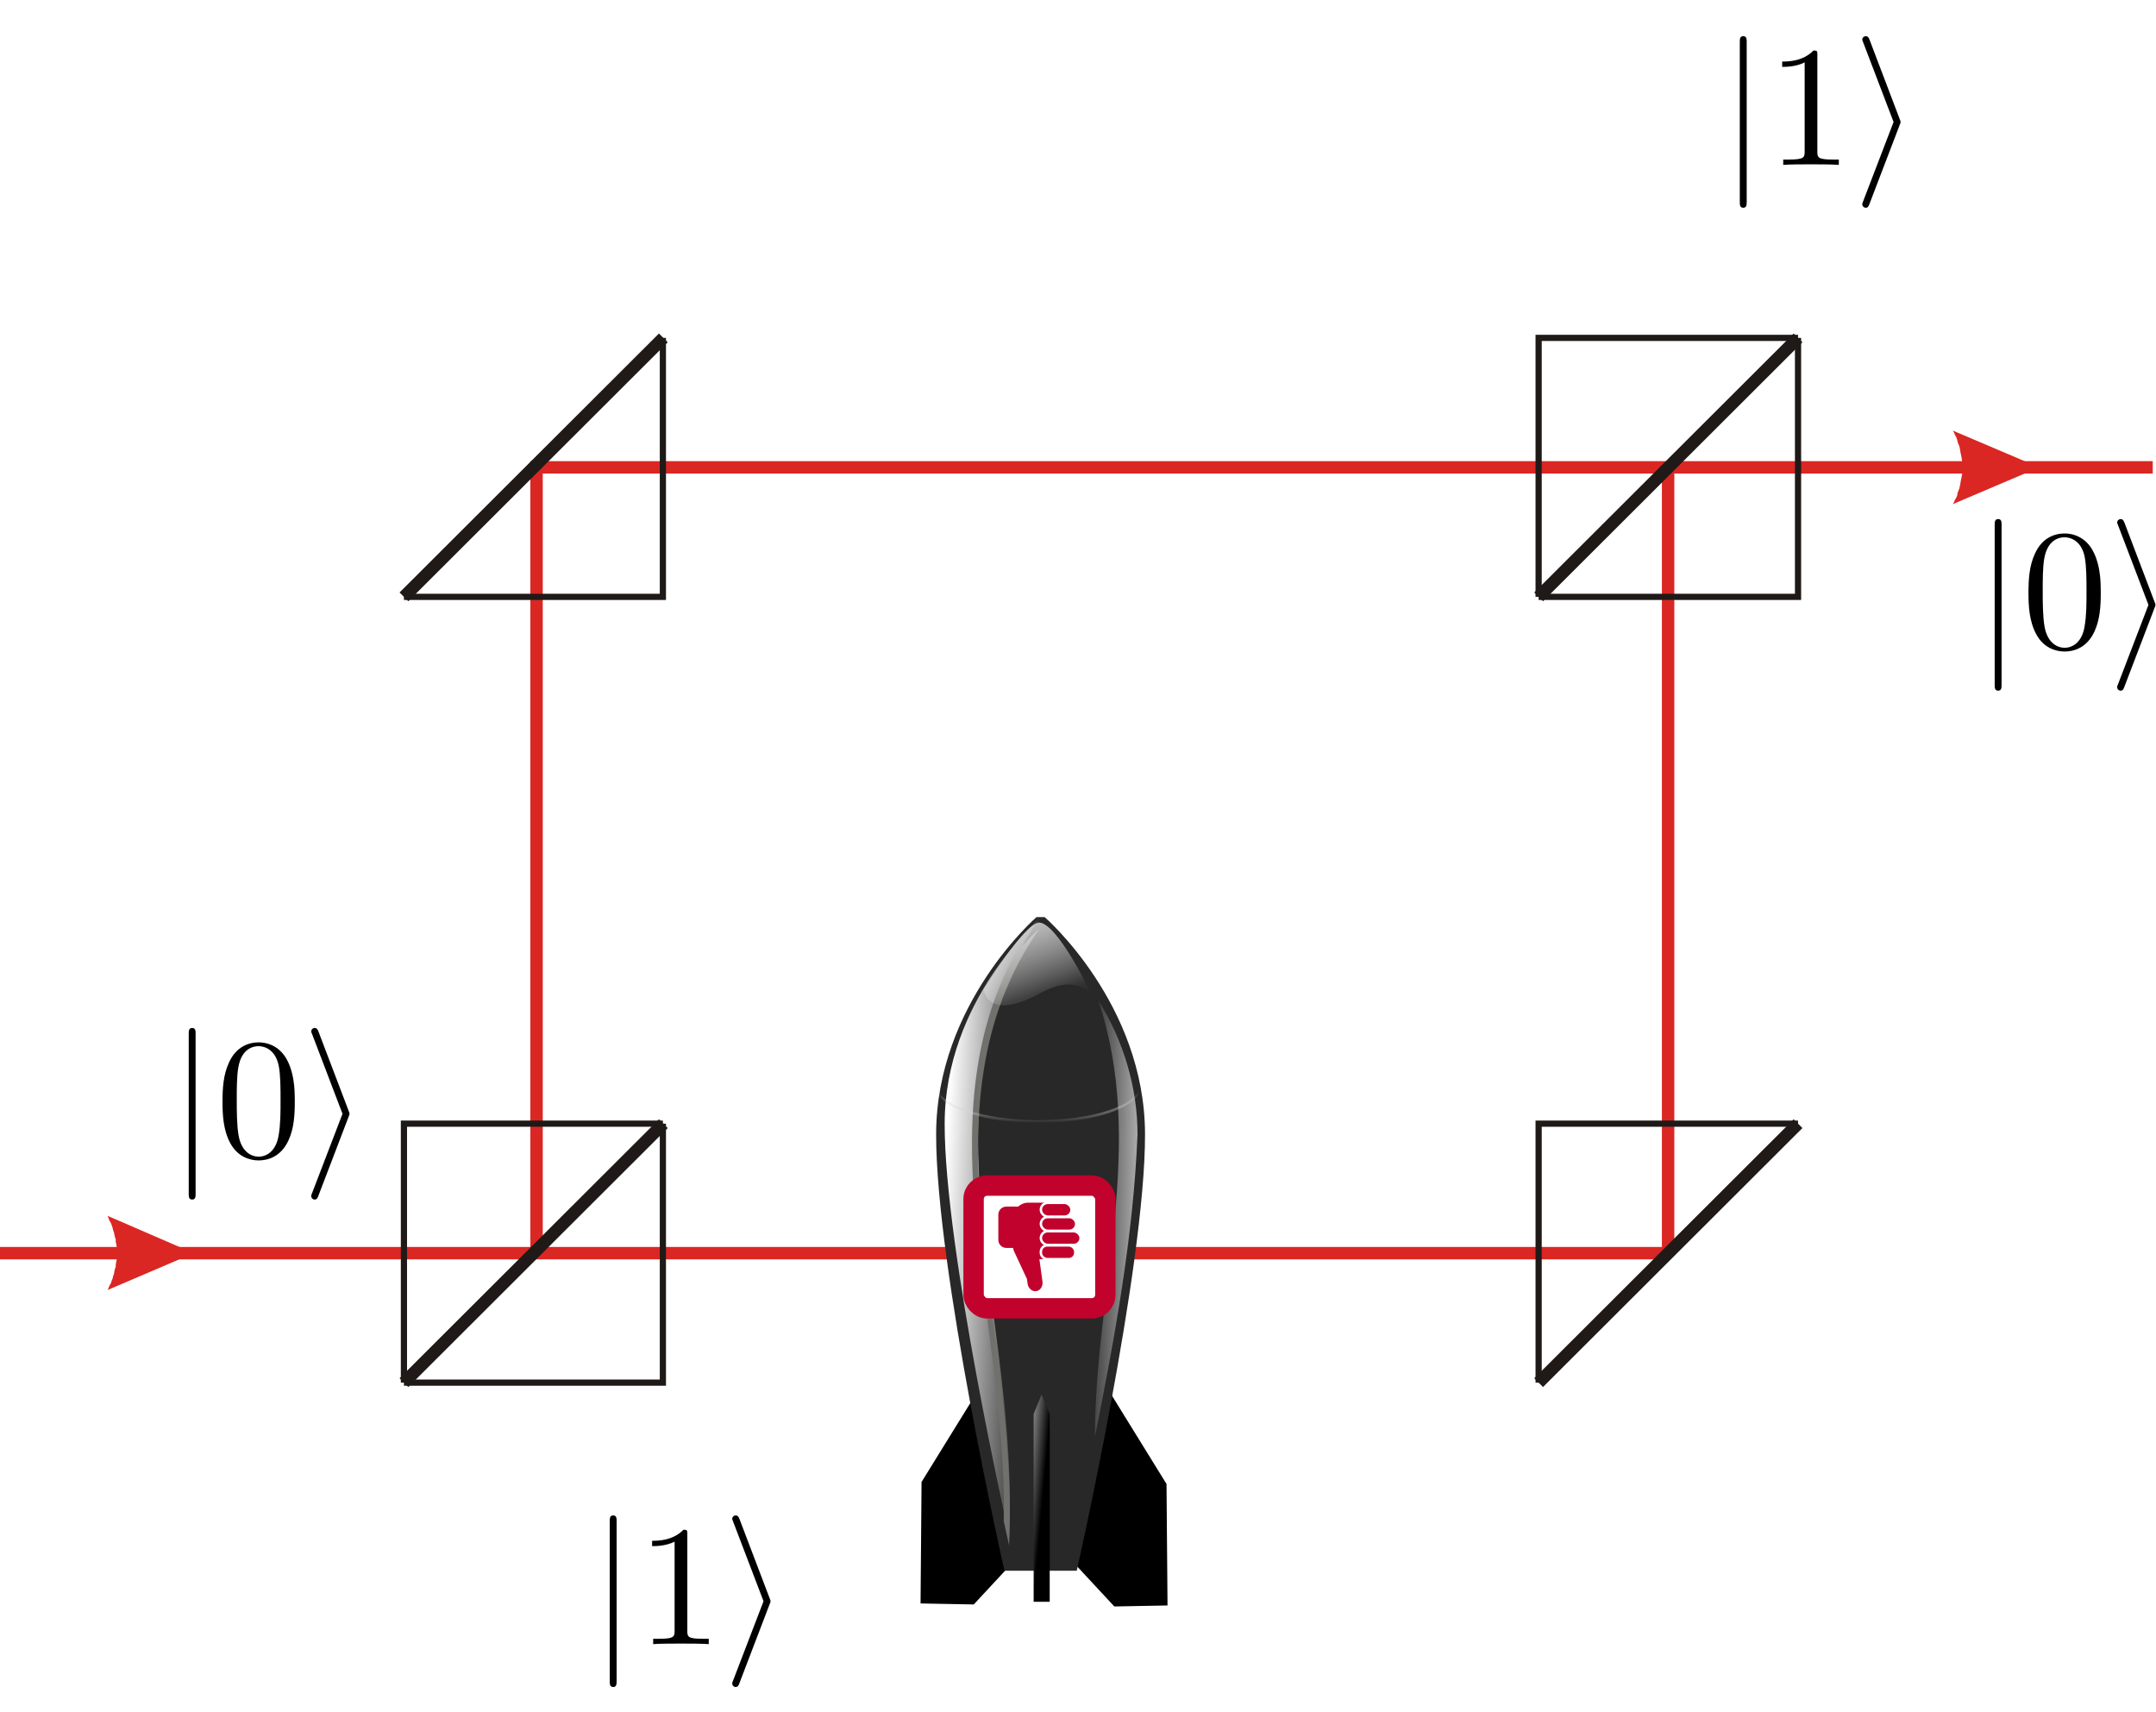 <?xml version="1.0" encoding="UTF-8" standalone="no"?>
<!-- Created with Inkscape (http://www.inkscape.org/) -->

<svg
   xmlns:dc="http://purl.org/dc/elements/1.1/"
   xmlns:cc="http://creativecommons.org/ns#"
   xmlns:rdf="http://www.w3.org/1999/02/22-rdf-syntax-ns#"
   xmlns:svg="http://www.w3.org/2000/svg"
   xmlns="http://www.w3.org/2000/svg"
   xmlns:xlink="http://www.w3.org/1999/xlink"
   xmlns:sodipodi="http://sodipodi.sourceforge.net/DTD/sodipodi-0.dtd"
   xmlns:inkscape="http://www.inkscape.org/namespaces/inkscape"
   version="1.1"
   id="svg2"
   xml:space="preserve"
   width="466.609"
   height="370.572"
   viewBox="0 0 466.609 370.572"
   sodipodi:docname="Mach-Zehnder_interferometer_bomby_zla.svg"
   inkscape:version="0.92.2 (unknown)"><defs
     id="defs6"><linearGradient
       id="linearGradient3882"
       y2="655.5"
       gradientUnits="userSpaceOnUse"
       x2="313.1"
       y1="652.61"
       x1="281.02"
       inkscape:collect="always"><stop
         id="stop3875"
         style="stop-color:#f7f7f7"
         offset="0" /><stop
         id="stop3877"
         style="stop-color:#000000"
         offset="1" /></linearGradient><linearGradient
       id="linearGradient3766"
       y2="404.41"
       xlink:href="#linearGradient3855"
       gradientUnits="userSpaceOnUse"
       x2="306.15"
       gradientTransform="translate(-1.414,-9.899)"
       y1="399.83"
       x1="211.87"
       inkscape:collect="always" /><linearGradient
       id="linearGradient3855"
       inkscape:collect="always"><stop
         id="stop3857"
         style="stop-color:#ffffff"
         offset="0" /><stop
         id="stop3859"
         style="stop-color:#ffffff;stop-opacity:0"
         offset="1" /></linearGradient><linearGradient
       id="linearGradient3800"
       y2="424.41"
       xlink:href="#linearGradient3855"
       gradientUnits="userSpaceOnUse"
       x2="276.6"
       gradientTransform="matrix(-1,0,0,1,628.33,-1.414)"
       y1="425.83"
       x1="194.9"
       inkscape:collect="always" /><filter
       id="filter3833"
       height="1.032"
       width="1.296"
       y="-0.016"
       x="-0.148"
       inkscape:collect="always"><feGaussianBlur
         id="feGaussianBlur3835"
         stdDeviation="4.139"
         inkscape:collect="always" /></filter><radialGradient
       id="radialGradient3843"
       gradientUnits="userSpaceOnUse"
       cy="317.98"
       cx="303.83"
       gradientTransform="matrix(1.276,8.3387e-8,-1.1911e-8,0.182,-83.798,260.03)"
       r="101.52"
       inkscape:collect="always"><stop
         id="stop3839"
         style="stop-color:#d6d6d6"
         offset="0" /><stop
         id="stop3841"
         style="stop-color:#d6d6d6;stop-opacity:0"
         offset="1" /></radialGradient><linearGradient
       id="linearGradient3861"
       y2="90.129"
       xlink:href="#linearGradient3855"
       gradientUnits="userSpaceOnUse"
       x2="120.71"
       gradientTransform="translate(202.91,129.93)"
       y1="-6.156"
       x1="77.026"
       inkscape:collect="always" /><linearGradient
       id="linearGradient4000"
       y2="78.129"
       xlink:href="#linearGradient3855"
       gradientUnits="userSpaceOnUse"
       x2="100.4"
       gradientTransform="translate(202.91,129.93)"
       y1="-6.156"
       x1="77.026"
       inkscape:collect="always" /></defs><sodipodi:namedview
     pagecolor="#ffffff"
     bordercolor="#666666"
     borderopacity="1"
     objecttolerance="10"
     gridtolerance="10"
     guidetolerance="10"
     inkscape:pageopacity="0"
     inkscape:pageshadow="2"
     inkscape:window-width="1920"
     inkscape:window-height="1143"
     id="namedview4"
     showgrid="false"
     inkscape:zoom="1.28"
     inkscape:cx="32.859641"
     inkscape:cy="175.45003"
     inkscape:window-x="0"
     inkscape:window-y="0"
     inkscape:window-maximized="1"
     inkscape:current-layer="g10" /><g
     id="g10"
     inkscape:groupmode="layer"
     inkscape:label="Mach-Zehnder_interferometer_bomby"
     transform="matrix(1.333,0,0,-1.333,0,370.572)"><g
       id="g12"><g
         id="g14"
         transform="matrix(1,0,0,-1,0,277.929)"><path
           d="M 87.113,203.168 V 74.77"
           style="fill:none;stroke:#da2724;stroke-width:2.016;stroke-linecap:butt;stroke-linejoin:miter;stroke-miterlimit:4;stroke-dasharray:none;stroke-opacity:1"
           id="path16"
           inkscape:connector-curvature="0" /></g><g
         id="g18"
         transform="matrix(1,0,0,-1,0,277.929)"><path
           d="M 0,203.375 H 270.328"
           style="fill:none;stroke:#da2724;stroke-width:2.016;stroke-linecap:butt;stroke-linejoin:miter;stroke-miterlimit:4;stroke-dasharray:none;stroke-opacity:1"
           id="path20"
           inkscape:connector-curvature="0" /></g><g
         id="g22"
         transform="matrix(1,0,0,-1,0,277.929)"><path
           d="M 270.832,203.16 V 75.461"
           style="fill:none;stroke:#da2724;stroke-width:2.016;stroke-linecap:butt;stroke-linejoin:miter;stroke-miterlimit:4;stroke-dasharray:none;stroke-opacity:1"
           id="path24"
           inkscape:connector-curvature="0" /></g><g
         id="g26"
         transform="matrix(1,0,0,-1,0,277.929)"><path
           d="m 291.926,182.352 -42.117,42.043"
           style="fill:none;stroke:#1f1a17;stroke-width:2.016;stroke-linecap:butt;stroke-linejoin:miter;stroke-miterlimit:4;stroke-dasharray:none;stroke-opacity:1"
           id="path28"
           inkscape:connector-curvature="0" /></g><g
         id="g30"
         transform="matrix(1,0,0,-1,0,277.929)"><path
           d="m 249.809,224.395 v -42.043 h 42.117"
           style="fill:none;stroke:#1f1a17;stroke-width:1.008;stroke-linecap:butt;stroke-linejoin:miter;stroke-miterlimit:4;stroke-dasharray:none;stroke-opacity:1"
           id="path32"
           inkscape:connector-curvature="0" /></g><g
         id="g34"
         transform="matrix(1,0,0,-1,0,277.929)"><path
           d="M 86.895,75.805 H 349.516"
           style="fill:none;stroke:#da2724;stroke-width:2.016;stroke-linecap:butt;stroke-linejoin:miter;stroke-miterlimit:4;stroke-dasharray:none;stroke-opacity:1"
           id="path36"
           inkscape:connector-curvature="0" /></g><g
         id="g38"
         transform="matrix(1,0,0,-1,0,277.929)"><path
           d="M 107.699,54.785 65.582,96.828"
           style="fill:none;stroke:#1f1a17;stroke-width:2.016;stroke-linecap:butt;stroke-linejoin:miter;stroke-miterlimit:4;stroke-dasharray:none;stroke-opacity:1"
           id="path40"
           inkscape:connector-curvature="0" /></g><g
         id="g42"
         transform="matrix(1,0,0,-1,0,277.929)"><path
           d="M 107.625,54.785 V 96.828 H 65.582"
           style="fill:none;stroke:#1f1a17;stroke-width:1.008;stroke-linecap:butt;stroke-linejoin:miter;stroke-miterlimit:4;stroke-dasharray:none;stroke-opacity:1"
           id="path44"
           inkscape:connector-curvature="0" /></g><path
         d="m 31.461,74.554 -13.969,6.047 0.145,-0.43 0.144,-0.363 0.215,-0.359 0.145,-0.36 0.144,-0.429 0.074,-0.364 0.141,-0.359 0.074,-0.359 0.071,-0.36 0.144,-0.433 v -0.36 l 0.074,-0.359 0.071,-0.359 v -2.231 l -0.071,-0.433 -0.074,-0.36 V 72.324 L 18.645,71.964 18.574,71.601 18.5,71.171 18.359,70.812 18.285,70.453 18.141,70.089 17.996,69.66 17.781,69.3 17.637,68.941 17.492,68.578 Z"
         style="fill:#da2724;fill-opacity:1;fill-rule:evenodd;stroke:none"
         id="path46"
         inkscape:connector-curvature="0" /><path
         d="m 323.961,203.132 h 0.07 v -2.02 h -0.07 z"
         style="fill:#da2724;fill-opacity:1;fill-rule:evenodd;stroke:none"
         id="path48"
         inkscape:connector-curvature="0" /><path
         d="m 331.086,202.125 -14.039,5.972 0.219,-0.359 0.144,-0.36 0.215,-0.359 0.145,-0.434 0.07,-0.359 0.289,-0.719 0.07,-0.359 0.074,-0.434 0.071,-0.359 0.074,-0.359 0.07,-0.36 0.074,-0.433 v -2.231 l -0.074,-0.363 -0.07,-0.359 -0.074,-0.36 -0.071,-0.43 -0.074,-0.363 -0.07,-0.359 -0.289,-0.719 -0.07,-0.434 -0.145,-0.359 -0.215,-0.359 -0.144,-0.36 -0.219,-0.359 z"
         style="fill:#da2724;fill-opacity:1;fill-rule:evenodd;stroke:none"
         id="path50"
         inkscape:connector-curvature="0" /><g
         id="g52"
         transform="matrix(1,0,0,-1,0,277.929)"><path
           d="M 291.926,54.785 249.809,96.828"
           style="fill:none;stroke:#1f1a17;stroke-width:2.016;stroke-linecap:butt;stroke-linejoin:miter;stroke-miterlimit:4;stroke-dasharray:none;stroke-opacity:1"
           id="path54"
           inkscape:connector-curvature="0" /></g><g
         id="g56"
         transform="matrix(1,0,0,-1,0,277.929)"><path
           d="M 249.809,96.828 V 54.785 h 42.117"
           style="fill:none;stroke:#1f1a17;stroke-width:1.008;stroke-linecap:butt;stroke-linejoin:miter;stroke-miterlimit:4;stroke-dasharray:none;stroke-opacity:1"
           id="path58"
           inkscape:connector-curvature="0" /></g><g
         id="g60"
         transform="matrix(1,0,0,-1,0,277.929)"><path
           d="M 291.926,54.785 V 96.828 H 249.809"
           style="fill:none;stroke:#1f1a17;stroke-width:1.008;stroke-linecap:butt;stroke-linejoin:miter;stroke-miterlimit:4;stroke-dasharray:none;stroke-opacity:1"
           id="path62"
           inkscape:connector-curvature="0" /></g><g
         id="g64"
         transform="matrix(1,0,0,-1,0,277.929)"><path
           d="M 107.699,182.352 65.582,224.395"
           style="fill:none;stroke:#1f1a17;stroke-width:2.016;stroke-linecap:butt;stroke-linejoin:miter;stroke-miterlimit:4;stroke-dasharray:none;stroke-opacity:1"
           id="path66"
           inkscape:connector-curvature="0" /></g><g
         id="g68"
         transform="matrix(1,0,0,-1,0,277.929)"><path
           d="m 65.582,224.395 v -42.043 h 42.043"
           style="fill:none;stroke:#1f1a17;stroke-width:1.008;stroke-linecap:butt;stroke-linejoin:miter;stroke-miterlimit:4;stroke-dasharray:none;stroke-opacity:1"
           id="path70"
           inkscape:connector-curvature="0" /></g><g
         id="g72"
         transform="matrix(1,0,0,-1,0,277.929)"><path
           d="m 107.625,182.352 v 42.043 H 65.582"
           style="fill:none;stroke:#1f1a17;stroke-width:1.008;stroke-linecap:butt;stroke-linejoin:miter;stroke-miterlimit:4;stroke-dasharray:none;stroke-opacity:1"
           id="path74"
           inkscape:connector-curvature="0" /></g><path
         d="m 324.973,192.73 v 0.188 l -0.008,0.089 v 0.086 l -0.004,0.047 -0.008,0.043 -0.004,0.039 -0.023,0.117 -0.012,0.039 -0.012,0.036 -0.015,0.035 -0.016,0.031 -0.016,0.035 -0.019,0.028 -0.024,0.027 -0.019,0.027 -0.027,0.024 -0.032,0.023 -0.015,0.004 -0.031,0.023 -0.02,0.004 -0.016,0.008 -0.015,0.012 -0.039,0.008 -0.024,0.007 -0.015,0.004 h -0.024 l -0.023,0.008 h -0.024 l -0.027,0.004 h -0.051 c -0.558,0 -0.558,-0.496 -0.558,-0.996 v -25.855 c 0,-0.504 0,-1.004 0.558,-1.004 0.563,0 0.563,0.5 0.563,1.004 z"
         style="fill:#000000;fill-opacity:1;fill-rule:evenodd;stroke:none"
         id="path76"
         inkscape:connector-curvature="0" /><path
         d="m 341.078,181.75 -0.008,0.414 -0.004,0.418 -0.011,0.418 -0.016,0.414 -0.023,0.421 -0.036,0.415 -0.042,0.414 -0.059,0.406 -0.059,0.41 -0.078,0.406 -0.09,0.403 -0.105,0.402 -0.125,0.402 -0.133,0.395 -0.156,0.39 -0.086,0.196 -0.09,0.191 c -1.273,2.684 -3.566,3.129 -4.734,3.129 -1.668,0 -3.707,-0.726 -4.852,-3.32 -0.894,-1.926 -1.031,-4.102 -1.031,-6.324 0,-2.094 0.117,-4.598 1.258,-6.711 1.195,-2.254 3.238,-2.813 4.597,-2.813 v 0.609 c -1.082,0 -2.738,0.7 -3.234,3.372 -0.309,1.668 -0.309,4.226 -0.309,5.882 0,1.778 0,3.614 0.231,5.118 0.527,3.32 2.613,3.566 3.312,3.566 0.914,0 2.762,-0.496 3.285,-3.258 0.282,-1.555 0.282,-3.68 0.282,-5.426 0,-2.097 0,-3.988 -0.309,-5.769 -0.418,-2.645 -2.008,-3.485 -3.258,-3.485 v -0.609 c 1.504,0 3.617,0.582 4.848,3.231 0.895,1.918 1.035,4.089 1.035,6.293 z"
         style="fill:#000000;fill-opacity:1;fill-rule:evenodd;stroke:none"
         id="path78"
         inkscape:connector-curvature="0" /><path
         d="m 349.816,179.328 0.008,0.015 0.004,0.012 0.004,0.016 0.008,0.011 0.004,0.016 0.008,0.012 0.003,0.019 0.008,0.008 0.008,0.023 0.008,0.012 v 0.016 l 0.012,0.019 0.004,0.02 0.007,0.023 0.008,0.016 0.008,0.019 0.004,0.016 v 0.016 l 0.008,0.011 0.004,0.016 0.007,0.012 v 0.012 l 0.004,0.011 v 0.024 l 0.004,0.011 v 0.032 l 0.008,0.007 v 0.043 c 0,0.09 0,0.141 -0.141,0.477 l -4.875,12.816 c -0.168,0.469 -0.336,0.637 -0.636,0.637 -0.309,0 -0.563,-0.246 -0.563,-0.555 0,-0.082 0,-0.136 0.141,-0.441 l 4.937,-12.934 -4.937,-12.867 c -0.141,-0.308 -0.141,-0.359 -0.141,-0.496 0,-0.308 0.254,-0.562 0.563,-0.562 0.363,0 0.468,0.281 0.578,0.562 z"
         style="fill:#000000;fill-opacity:1;fill-rule:evenodd;stroke:none"
         id="path80"
         inkscape:connector-curvature="0" /><path
         d="m 283.59,271.128 v 0.184 l -0.008,0.09 v 0.09 l -0.004,0.043 -0.008,0.047 -0.004,0.039 -0.007,0.039 -0.012,0.039 -0.004,0.039 -0.012,0.039 -0.011,0.035 -0.016,0.031 -0.016,0.035 -0.019,0.032 -0.016,0.031 -0.023,0.027 -0.02,0.028 -0.027,0.023 -0.031,0.02 -0.016,0.007 -0.016,0.012 -0.015,0.008 -0.02,0.008 -0.015,0.004 -0.016,0.011 -0.02,0.008 -0.019,0.004 -0.024,0.004 -0.015,0.008 h -0.024 l -0.023,0.004 h -0.024 l -0.027,0.008 h -0.051 c -0.558,0 -0.558,-0.5 -0.558,-0.997 v -25.859 c 0,-0.504 0,-1 0.558,-1 0.563,0 0.563,0.496 0.563,1 z"
         style="fill:#000000;fill-opacity:1;fill-rule:evenodd;stroke:none"
         id="path82"
         inkscape:connector-curvature="0" /><path
         d="m 295.062,269.066 v 0.195 l -0.003,0.028 v 0.129 l -0.008,0.023 v 0.016 l -0.004,0.039 -0.008,0.031 -0.004,0.031 -0.004,0.027 -0.011,0.028 -0.012,0.023 -0.012,0.02 -0.016,0.019 -0.011,0.016 -0.024,0.016 -0.015,0.019 -0.024,0.008 -0.027,0.012 -0.012,0.007 -0.012,0.004 h -0.015 l -0.016,0.008 -0.012,0.004 h -0.019 l -0.02,0.004 h -0.019 l -0.016,0.008 h -0.039 l -0.023,0.004 h -0.117 l -0.02,0.008 h -0.113 c -1.735,-1.786 -4.176,-1.786 -5.074,-1.786 v -0.867 c 0.562,0 2.207,0 3.648,0.727 v -14.434 c 0,-1.004 -0.078,-1.336 -2.59,-1.336 h -0.89 v -0.867 c 0.98,0.09 3.402,0.09 4.507,0.09 1.121,0 3.539,0 4.52,-0.09 v 0.867 h -0.891 c -2.508,0 -2.594,0.305 -2.594,1.336 z"
         style="fill:#000000;fill-opacity:1;fill-rule:evenodd;stroke:none"
         id="path84"
         inkscape:connector-curvature="0" /><path
         d="m 308.434,257.722 0.004,0.02 0.007,0.011 0.004,0.016 0.008,0.012 0.004,0.015 0.008,0.012 0.004,0.016 0.004,0.011 0.007,0.012 0.004,0.012 0.008,0.012 v 0.015 l 0.012,0.016 0.004,0.023 0.008,0.024 0.015,0.031 0.004,0.02 v 0.015 l 0.008,0.012 0.004,0.016 0.008,0.011 v 0.012 l 0.003,0.012 v 0.019 l 0.004,0.012 v 0.035 l 0.008,0.004 v 0.047 c 0,0.09 0,0.137 -0.14,0.473 l -4.875,12.82 c -0.168,0.469 -0.336,0.637 -0.637,0.637 -0.309,0 -0.563,-0.247 -0.563,-0.555 0,-0.082 0,-0.141 0.141,-0.442 l 4.938,-12.933 -4.938,-12.867 c -0.141,-0.309 -0.141,-0.36 -0.141,-0.5 0,-0.309 0.254,-0.559 0.563,-0.559 0.363,0 0.469,0.281 0.578,0.559 z"
         style="fill:#000000;fill-opacity:1;fill-rule:evenodd;stroke:none"
         id="path86"
         inkscape:connector-curvature="0" /><path
         d="m 31.758,110.117 v 0.183 l -0.004,0.09 v 0.09 l -0.008,0.043 -0.004,0.047 -0.004,0.039 -0.008,0.039 -0.011,0.039 -0.004,0.039 -0.012,0.039 -0.012,0.031 -0.015,0.036 -0.02,0.031 -0.015,0.035 -0.016,0.027 -0.023,0.028 -0.024,0.031 -0.027,0.019 -0.028,0.024 -0.015,0.004 -0.016,0.012 -0.019,0.011 -0.016,0.008 -0.016,0.004 -0.019,0.012 -0.016,0.004 -0.023,0.007 -0.02,0.004 -0.019,0.008 h -0.02 l -0.023,0.004 h -0.024 l -0.027,0.004 h -0.051 c -0.558,0 -0.558,-0.496 -0.558,-0.992 v -25.86 c 0,-0.504 0,-1 0.558,-1 0.559,0 0.559,0.496 0.559,1 z"
         style="fill:#000000;fill-opacity:1;fill-rule:evenodd;stroke:none"
         id="path88"
         inkscape:connector-curvature="0" /><path
         d="m 47.863,99.132 -0.004,0.414 -0.007,0.418 -0.012,0.422 -0.016,0.414 -0.023,0.418 -0.031,0.414 -0.047,0.414 -0.055,0.407 -0.063,0.41 -0.078,0.406 -0.089,0.402 -0.106,0.403 -0.121,0.406 -0.137,0.391 -0.156,0.39 -0.082,0.196 -0.09,0.191 c -1.277,2.684 -3.566,3.129 -4.738,3.129 -1.664,0 -3.707,-0.727 -4.848,-3.32 -0.894,-1.922 -1.035,-4.098 -1.035,-6.325 0,-2.089 0.117,-4.597 1.258,-6.711 1.199,-2.253 3.238,-2.812 4.597,-2.812 v 0.609 c -1.078,0 -2.734,0.7 -3.23,3.371 -0.309,1.668 -0.309,4.231 -0.309,5.883 0,1.781 0,3.613 0.231,5.117 0.523,3.325 2.609,3.571 3.308,3.571 0.918,0 2.762,-0.5 3.29,-3.262 0.281,-1.555 0.281,-3.68 0.281,-5.426 0,-2.097 0,-3.984 -0.309,-5.769 -0.422,-2.645 -2.008,-3.485 -3.262,-3.485 v -0.609 c 1.504,0 3.618,0.582 4.848,3.23 0.895,1.918 1.035,4.09 1.035,6.293 z"
         style="fill:#000000;fill-opacity:1;fill-rule:evenodd;stroke:none"
         id="path90"
         inkscape:connector-curvature="0" /><path
         d="m 56.605,96.71 0.004,0.016 0.008,0.012 0.004,0.019 0.004,0.008 0.008,0.02 0.004,0.011 0.008,0.016 0.003,0.012 0.008,0.011 0.004,0.008 0.008,0.012 v 0.02 l 0.008,0.015 0.008,0.024 0.004,0.019 0.011,0.02 0.008,0.015 0.004,0.016 v 0.019 l 0.004,0.008 0.008,0.02 0.004,0.012 v 0.007 l 0.007,0.012 v 0.023 l 0.004,0.012 v 0.031 l 0.008,0.008 v 0.043 c 0,0.09 0,0.141 -0.141,0.477 l -4.878,12.816 c -0.168,0.469 -0.332,0.637 -0.637,0.637 -0.309,0 -0.559,-0.246 -0.559,-0.551 0,-0.086 0,-0.14 0.141,-0.441 L 55.609,97.179 50.672,84.312 c -0.141,-0.305 -0.141,-0.355 -0.141,-0.496 0,-0.309 0.25,-0.559 0.559,-0.559 0.363,0 0.469,0.278 0.582,0.559 z"
         style="fill:#000000;fill-opacity:1;fill-rule:evenodd;stroke:none"
         id="path92"
         inkscape:connector-curvature="0" /><path
         d="m 100.113,30.98 v 0.184 l -0.004,0.089 v 0.09 l -0.007,0.047 -0.004,0.043 -0.004,0.039 -0.008,0.039 -0.012,0.039 -0.004,0.039 -0.011,0.039 -0.012,0.036 -0.016,0.031 -0.019,0.035 -0.032,0.063 -0.046,0.054 -0.028,0.024 -0.027,0.019 -0.016,0.008 -0.015,0.012 -0.02,0.011 -0.031,0.008 -0.02,0.012 -0.015,0.008 -0.024,0.004 -0.019,0.007 -0.02,0.004 H 99.68 l -0.024,0.004 h -0.023 l -0.028,0.008 h -0.05 c -0.559,0 -0.559,-0.5 -0.559,-0.996 V 5.121 c 0,-0.5 0,-1 0.559,-1 0.558,0 0.558,0.5 0.558,1 z"
         style="fill:#000000;fill-opacity:1;fill-rule:evenodd;stroke:none"
         id="path94"
         inkscape:connector-curvature="0" /><path
         d="m 111.59,28.918 v 0.195 l -0.008,0.027 v 0.129 l -0.004,0.024 v 0.015 l -0.004,0.039 -0.008,0.035 -0.004,0.028 -0.007,0.027 -0.012,0.027 -0.008,0.024 -0.012,0.023 -0.019,0.016 -0.008,0.016 -0.023,0.015 -0.02,0.02 -0.019,0.011 -0.028,0.008 -0.011,0.008 -0.012,0.004 h -0.016 l -0.019,0.008 -0.012,0.004 h -0.016 l -0.023,0.007 h -0.016 l -0.015,0.004 h -0.039 l -0.024,0.004 h -0.117 l -0.024,0.008 h -0.109 c -1.734,-1.785 -4.18,-1.785 -5.074,-1.785 v -0.867 c 0.559,0 2.203,0 3.648,0.726 V 13.285 c 0,-1.004 -0.078,-1.336 -2.589,-1.336 h -0.891 v -0.867 c 0.98,0.089 3.402,0.089 4.508,0.089 1.117,0 3.539,0 4.519,-0.089 v 0.867 h -0.89 c -2.512,0 -2.594,0.304 -2.594,1.336 z"
         style="fill:#000000;fill-opacity:1;fill-rule:evenodd;stroke:none"
         id="path96"
         inkscape:connector-curvature="0" /><path
         d="m 124.961,17.578 0.004,0.015 0.008,0.012 0.004,0.016 0.003,0.011 0.008,0.016 0.004,0.012 0.008,0.015 0.004,0.012 0.008,0.012 0.004,0.011 0.007,0.012 v 0.016 l 0.008,0.015 0.008,0.024 0.004,0.023 0.012,0.016 0.007,0.016 0.004,0.019 v 0.016 l 0.004,0.011 0.008,0.016 0.004,0.012 v 0.012 l 0.008,0.011 v 0.02 l 0.004,0.011 v 0.036 L 125.102,18 v 0.046 c 0,0.09 0,0.141 -0.141,0.473 l -4.879,12.82 c -0.168,0.469 -0.332,0.637 -0.637,0.637 -0.308,0 -0.558,-0.246 -0.558,-0.555 0,-0.082 0,-0.14 0.14,-0.441 l 4.938,-12.934 -4.938,-12.867 c -0.14,-0.308 -0.14,-0.359 -0.14,-0.5 0,-0.304 0.25,-0.558 0.558,-0.558 0.364,0 0.469,0.281 0.582,0.558 z"
         style="fill:#000000;fill-opacity:1;fill-rule:evenodd;stroke:none"
         id="path98"
         inkscape:connector-curvature="0" /></g><g
       transform="matrix(0.163,0,0,-0.163,119.069,150.523)"
       id="g902"><path
         inkscape:connector-curvature="0"
         d="m 376.44,606.95 55,89 1,121 -53,1 -39,-42 z"
         style="fill:#000000;fill-rule:evenodd"
         sodipodi:nodetypes="cccccc"
         id="path3768" /><path
         inkscape:connector-curvature="0"
         d="m 242.44,604.95 -55,89 -1,121 53,1 39,-42 z"
         style="fill:#000000;fill-rule:evenodd"
         sodipodi:nodetypes="cccccc"
         id="path3385" /><path
         inkscape:connector-curvature="0"
         d="m 301.97,131.34 c 0,0 -99.67,86.11 -100,216.04 -0.34,133.14 68,435 68,435 h 72.06 c 0,0 68.34,-301.86 68,-435 -0.33,-129.93 -100,-216.04 -100,-216.04 z"
         style="fill:#282828"
         sodipodi:nodetypes="csccscc"
         id="rect3379" /><path
         inkscape:connector-curvature="0"
         d="m 299.09,626.3 7.91,-19.5 8.09,19.5 v 187 h -16 z"
         style="fill:url(#linearGradient3882)"
         sodipodi:nodetypes="cccccc"
         id="rect3411" /><path
         inkscape:connector-curvature="0"
         d="m 304.74,132.91 c -0.69,0.59 -93.97,81.62 -94.28,203.74 -0.33,125.62 64.15,410.38 64.15,410.38 11.14,-213.07 -93.79,-435.56 30.13,-614.12 z"
         style="fill:url(#linearGradient3766)"
         sodipodi:nodetypes="cscc"
         id="path3753" /><path
         inkscape:connector-curvature="0"
         d="m 363.5,214.41 c 48.02,143.63 -3.33,288.01 -3.38,434.65 19.85,-99.51 38.31,-199.75 42.44,-301.31 -0.01,-47.02 -14.22,-93.91 -39.06,-133.34 z"
         style="fill:url(#linearGradient3800)"
         sodipodi:nodetypes="cccc"
         id="path3770" /><path
         inkscape:connector-curvature="0"
         d="m 304.75,142.91 c -0.22,0.19 -10.5,9.14 -24.16,25.34 -91.62,167.51 -7.44,369.33 -11.28,564.69 v 0.09 c 3.24,14.95 5.28,24 5.28,24 11.14,-213.07 -93.76,-435.56 30.16,-614.12 z"
         style="fill:#70716d;filter:url(#filter3833)"
         id="path3802" /><path
         inkscape:connector-curvature="0"
         d="m 202.4,299.48 c -0.05,0.46 -0.09,0.93 -0.09,1.39 0,19.66 45.48,35.61 101.52,35.61 56.03,0 101.51,-15.95 101.51,-35.61 0,-0.46 -0.04,-0.93 -0.09,-1.39 -2.09,19 -46.72,34.21 -101.42,34.21 -54.71,0 -99.34,-15.21 -101.43,-34.21 z"
         style="fill:url(#radialGradient3843)"
         id="path3404" /><path
         inkscape:connector-curvature="0"
         d="m 249.57,203.27 c 0,0 1.82,33.36 56.74,3.56 36.7,-19.91 50.75,2.18 50.75,2.18 0,0 -34.23,-72.44 -52.91,-72.21 -16.12,2.8 -54.58,66.47 -54.58,66.47 z"
         style="opacity:0.563;fill:url(#linearGradient3861);fill-rule:evenodd"
         sodipodi:nodetypes="csccc"
         id="path3853" /><path
         inkscape:connector-curvature="0"
         d="m 249.57,203.27 c 0,0 1.82,33.36 56.74,3.56 36.7,-19.91 50.75,2.18 50.75,2.18 0,0 -34.23,-72.44 -52.91,-72.21 -16.12,2.8 -54.58,66.47 -54.58,66.47 z"
         style="opacity:0.563;fill:url(#linearGradient4000);fill-rule:evenodd"
         sodipodi:nodetypes="csccc"
         id="path3904" /></g><g
       transform="matrix(0.036,0,0,-0.036,155.452,93.293)"
       id="g827"><rect
         x="72.785"
         y="215.8"
         width="594.21"
         height="553.41"
         ry="60.587"
         style="color:#000000;fill:#ffffff;fill-rule:evenodd;stroke:#c1022d;stroke-width:91.943;stroke-linecap:round;stroke-linejoin:round"
         id="rect3071" /><g
         transform="matrix(10.209,0,0,-10.209,-3310,5423.8)"
         id="g3871"><path
           d="m 358.34,463.49 c -1.552,0.134 -2.886,1.517 -3.144,3.373 l -0.286,2.115 c -0.057,0.102 -0.121,0.197 -0.172,0.305 l -5.526,11.853 c -0.224,0.479 -0.354,0.982 -0.4,1.467 h -2.992 c -1.959,0 -3.544,1.566 -3.544,3.525 v 11.186 c 0,1.959 1.585,3.544 3.544,3.544 h 5.202 c 1.191,1.077 2.757,1.734 4.497,1.734 h 7.089 c 3.722,0 6.707,-2.986 6.707,-6.708 v -11.529 c 0,-3.722 -2.986,-6.708 -6.707,-6.708 h -2.191 l 1.353,-9.833 c 0.295,-2.121 -0.921,-4.038 -2.744,-4.307 -0.228,-0.034 -0.464,-0.038 -0.686,-0.019 z"
           inkscape:connector-curvature="0"
           style="color:#000000;fill:#c1022d;stroke-opacity:0"
           id="rect9675" /><rect
           x="477.64"
           y="-376.28"
           width="6.086"
           height="15.217"
           transform="rotate(90)"
           style="color:#000000;fill:#c1022d;stroke:#ffffff;stroke-width:1.08"
           ry="2.826"
           id="rect9623-6" /><rect
           height="17.563"
           x="483.9"
           y="-378.63"
           width="6.086"
           ry="3.043"
           transform="rotate(90)"
           inkscape:transform-center-y="-6.844065"
           inkscape:transform-center-x="-2.9954163"
           style="color:#000000;fill:#c1022d;stroke:#ffffff;stroke-width:1.08"
           id="rect9623-6-5" /><rect
           height="15.619"
           x="490.16"
           y="-376.69"
           width="6.086"
           ry="3.043"
           transform="rotate(90)"
           inkscape:transform-center-y="-6.844065"
           inkscape:transform-center-x="-2.6638674"
           style="color:#000000;fill:#c1022d;stroke:#ffffff;stroke-width:1.08"
           id="rect9671" /><rect
           height="13.541"
           x="496.42"
           y="-374.61"
           width="6.086"
           ry="3.043"
           transform="rotate(90)"
           inkscape:transform-center-y="-6.844065"
           inkscape:transform-center-x="-2.3094439"
           style="color:#000000;fill:#c1022d;stroke:#ffffff;stroke-width:1.08"
           id="rect9673" /></g></g></g></svg>